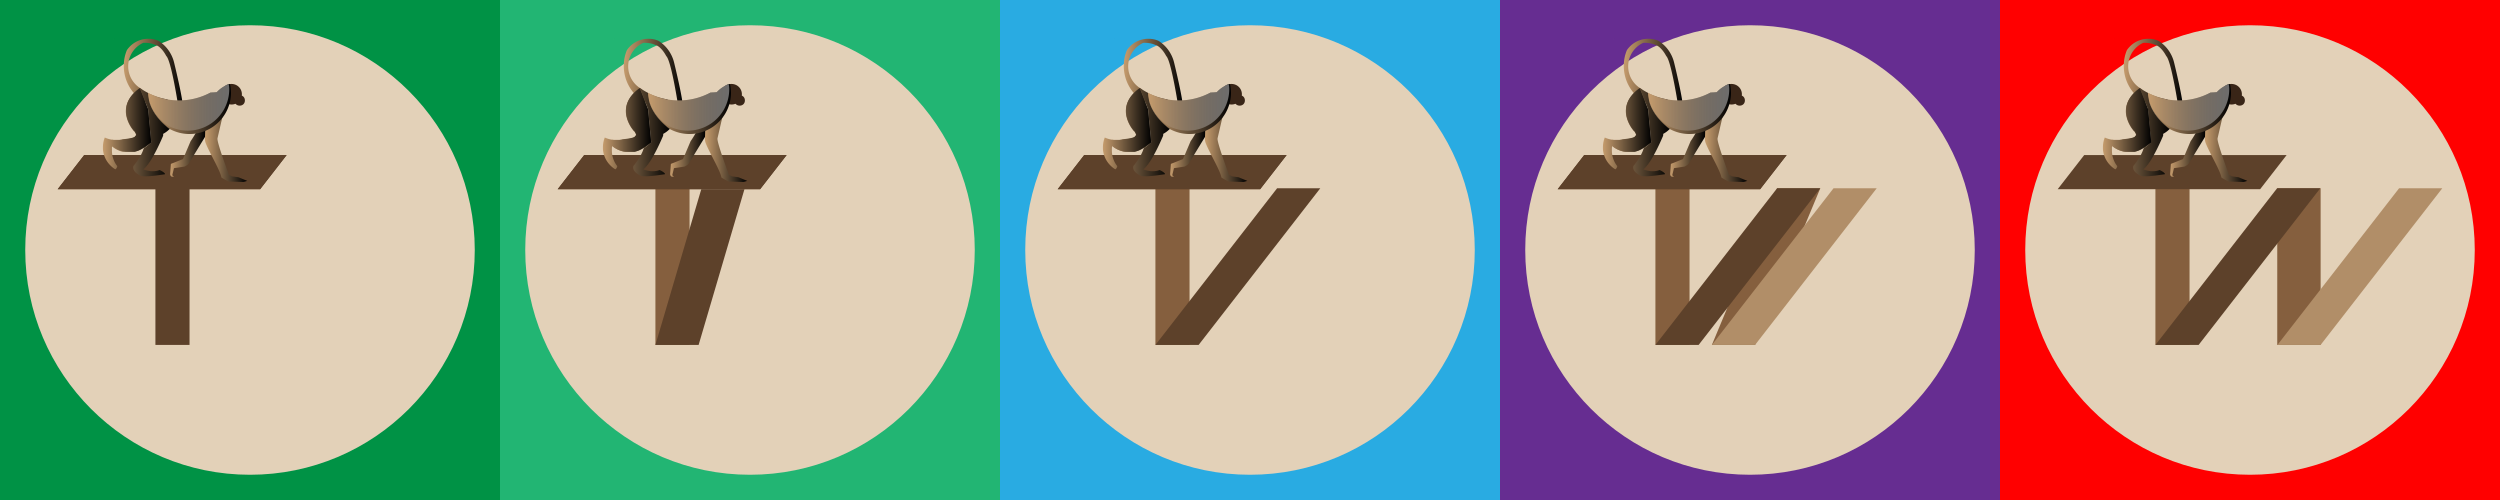 <svg xmlns="http://www.w3.org/2000/svg" xmlns:xlink="http://www.w3.org/1999/xlink" width="1500" height="300" viewBox="0 0 1500 300"><rect x="0" y="0" width="1500" height="300" fill="#333333" stroke="none"/><defs><style>.cls-1{isolation:isolate;}.cls-2{fill:red;}.cls-3{fill:#e3d1b8;}.cls-4{fill:#855f3e;}.cls-5{fill:#5d412a;}.cls-6{fill:#b18e68;}.cls-7{fill:#392517;}.cls-8{fill:url(#linear-gradient);}.cls-9{fill:url(#linear-gradient-2);}.cls-10{fill:url(#linear-gradient-4);}.cls-11{fill:url(#linear-gradient-6);}.cls-12{fill:url(#linear-gradient-8);}.cls-13{fill:url(#linear-gradient-9);}.cls-14{fill:url(#linear-gradient-10);}.cls-15{fill:url(#linear-gradient-11);}.cls-16{fill:url(#linear-gradient-12);}.cls-109,.cls-17,.cls-41,.cls-63,.cls-86{opacity:0.7;mix-blend-mode:soft-light;}.cls-17{fill:url(#linear-gradient-13);}.cls-18{fill:url(#linear-gradient-14);}.cls-19{fill:url(#linear-gradient-15);}.cls-20{fill:url(#linear-gradient-16);}.cls-21{fill:url(#linear-gradient-17);}.cls-22{fill:url(#linear-gradient-18);}.cls-23{fill:url(#linear-gradient-19);}.cls-24{fill:url(#linear-gradient-20);}.cls-25{fill:url(#linear-gradient-21);}.cls-26{fill:url(#linear-gradient-22);}.cls-27{fill:url(#linear-gradient-23);}.cls-28{fill:url(#linear-gradient-24);}.cls-29{fill:url(#linear-gradient-25);}.cls-30{fill:#29abe2;}.cls-31{fill:#662d91;}.cls-32{fill:url(#linear-gradient-26);}.cls-33{fill:url(#linear-gradient-27);}.cls-34{fill:url(#linear-gradient-29);}.cls-35{fill:url(#linear-gradient-31);}.cls-36{fill:url(#linear-gradient-33);}.cls-37{fill:url(#linear-gradient-34);}.cls-38{fill:url(#linear-gradient-35);}.cls-39{fill:url(#linear-gradient-36);}.cls-40{fill:url(#linear-gradient-37);}.cls-41{fill:url(#linear-gradient-38);}.cls-42{fill:url(#linear-gradient-39);}.cls-43{fill:url(#linear-gradient-40);}.cls-44{fill:url(#linear-gradient-41);}.cls-45{fill:url(#linear-gradient-42);}.cls-46{fill:url(#linear-gradient-43);}.cls-47{fill:url(#linear-gradient-44);}.cls-48{fill:url(#linear-gradient-45);}.cls-49{fill:url(#linear-gradient-46);}.cls-50{fill:url(#linear-gradient-47);}.cls-51{fill:url(#linear-gradient-48);}.cls-52{fill:url(#linear-gradient-49);}.cls-53{fill:url(#linear-gradient-50);}.cls-54{fill:url(#linear-gradient-51);}.cls-55{fill:url(#linear-gradient-52);}.cls-56{fill:url(#linear-gradient-54);}.cls-57{fill:url(#linear-gradient-56);}.cls-58{fill:url(#linear-gradient-58);}.cls-59{fill:url(#linear-gradient-59);}.cls-60{fill:url(#linear-gradient-60);}.cls-61{fill:url(#linear-gradient-61);}.cls-62{fill:url(#linear-gradient-62);}.cls-63{fill:url(#linear-gradient-63);}.cls-64{fill:url(#linear-gradient-64);}.cls-65{fill:url(#linear-gradient-65);}.cls-66{fill:url(#linear-gradient-66);}.cls-67{fill:url(#linear-gradient-67);}.cls-68{fill:url(#linear-gradient-68);}.cls-69{fill:url(#linear-gradient-69);}.cls-70{fill:url(#linear-gradient-70);}.cls-71{fill:url(#linear-gradient-71);}.cls-72{fill:url(#linear-gradient-72);}.cls-73{fill:url(#linear-gradient-73);}.cls-74{fill:url(#linear-gradient-74);}.cls-75{fill:url(#linear-gradient-75);}.cls-76{fill:#22b573;}.cls-77{fill:url(#linear-gradient-76);}.cls-78{fill:url(#linear-gradient-77);}.cls-79{fill:url(#linear-gradient-79);}.cls-80{fill:url(#linear-gradient-81);}.cls-81{fill:url(#linear-gradient-83);}.cls-82{fill:url(#linear-gradient-84);}.cls-83{fill:url(#linear-gradient-85);}.cls-84{fill:url(#linear-gradient-86);}.cls-85{fill:url(#linear-gradient-87);}.cls-86{fill:url(#linear-gradient-88);}.cls-87{fill:url(#linear-gradient-89);}.cls-88{fill:url(#linear-gradient-90);}.cls-89{fill:url(#linear-gradient-91);}.cls-90{fill:url(#linear-gradient-92);}.cls-91{fill:url(#linear-gradient-93);}.cls-92{fill:url(#linear-gradient-94);}.cls-93{fill:url(#linear-gradient-95);}.cls-94{fill:url(#linear-gradient-96);}.cls-95{fill:url(#linear-gradient-97);}.cls-96{fill:url(#linear-gradient-98);}.cls-97{fill:url(#linear-gradient-99);}.cls-98{fill:url(#linear-gradient-100);}.cls-99{fill:#009245;}.cls-100{fill:url(#linear-gradient-101);}.cls-101{fill:url(#linear-gradient-102);}.cls-102{fill:url(#linear-gradient-104);}.cls-103{fill:url(#linear-gradient-106);}.cls-104{fill:url(#linear-gradient-108);}.cls-105{fill:url(#linear-gradient-109);}.cls-106{fill:url(#linear-gradient-110);}.cls-107{fill:url(#linear-gradient-111);}.cls-108{fill:url(#linear-gradient-112);}.cls-109{fill:url(#linear-gradient-113);}.cls-110{fill:url(#linear-gradient-114);}.cls-111{fill:url(#linear-gradient-115);}.cls-112{fill:url(#linear-gradient-116);}.cls-113{fill:url(#linear-gradient-117);}.cls-114{fill:url(#linear-gradient-118);}.cls-115{fill:url(#linear-gradient-119);}.cls-116{fill:url(#linear-gradient-120);}.cls-117{fill:url(#linear-gradient-121);}.cls-118{fill:url(#linear-gradient-122);}.cls-119{fill:url(#linear-gradient-123);}.cls-120{fill:url(#linear-gradient-124);}.cls-121{fill:url(#linear-gradient-125);}</style><linearGradient id="linear-gradient" x1="1288.32" y1="86.2" x2="1289.35" y2="86.2" gradientUnits="userSpaceOnUse"><stop offset="0" stop-color="#c69c6d"/><stop offset="1"/></linearGradient><linearGradient id="linear-gradient-2" x1="1291.45" y1="82.13" x2="1291.45" y2="82.13" xlink:href="#linear-gradient"/><linearGradient id="linear-gradient-4" x1="1291.45" y1="81.78" x2="1295.39" y2="81.78" xlink:href="#linear-gradient"/><linearGradient id="linear-gradient-6" x1="1268.28" y1="23.4" x2="1268.46" y2="23.4" xlink:href="#linear-gradient"/><linearGradient id="linear-gradient-8" x1="1322.97" y1="87.23" x2="1348.32" y2="87.23" xlink:href="#linear-gradient"/><linearGradient id="linear-gradient-9" x1="1302.09" y1="90.52" x2="1323.25" y2="90.52" xlink:href="#linear-gradient"/><linearGradient id="linear-gradient-10" x1="1213.74" y1="3.33" x2="1250.2" y2="3.33" gradientTransform="translate(61.8 -16.55) rotate(2.64)" xlink:href="#linear-gradient"/><linearGradient id="linear-gradient-11" x1="1288.84" y1="66.58" x2="1301.84" y2="66.58" xlink:href="#linear-gradient"/><linearGradient id="linear-gradient-12" x1="1288.83" y1="65.41" x2="1338.6" y2="65.41" xlink:href="#linear-gradient"/><linearGradient id="linear-gradient-13" x1="1288.83" y1="64.44" x2="1337.55" y2="64.44" gradientUnits="userSpaceOnUse"><stop offset="0" stop-color="#fff" stop-opacity="0"/><stop offset="1" stop-color="#fff" stop-opacity="0.6"/></linearGradient><linearGradient id="linear-gradient-14" x1="1261.7" y1="79.25" x2="1301.84" y2="79.25" xlink:href="#linear-gradient"/><linearGradient id="linear-gradient-15" x1="1267.18" y1="78.58" x2="1290.71" y2="78.58" xlink:href="#linear-gradient"/><linearGradient id="linear-gradient-16" x1="1267.19" y1="83.92" x2="1272.02" y2="83.92" xlink:href="#linear-gradient"/><linearGradient id="linear-gradient-17" x1="1270.85" y1="83.95" x2="1271.68" y2="83.95" xlink:href="#linear-gradient"/><linearGradient id="linear-gradient-18" x1="1271.55" y1="83.87" x2="1272.2" y2="83.87" xlink:href="#linear-gradient"/><linearGradient id="linear-gradient-19" x1="1278.17" y1="91.42" x2="1278.56" y2="91.42" xlink:href="#linear-gradient"/><linearGradient id="linear-gradient-20" x1="1278.48" y1="91.4" x2="1278.87" y2="91.4" xlink:href="#linear-gradient"/><linearGradient id="linear-gradient-21" x1="1278.8" y1="91.37" x2="1279.14" y2="91.37" xlink:href="#linear-gradient"/><linearGradient id="linear-gradient-22" x1="1279.82" y1="89.87" x2="1287.84" y2="89.87" xlink:href="#linear-gradient"/><linearGradient id="linear-gradient-23" x1="1279.46" y1="91.27" x2="1279.9" y2="91.27" xlink:href="#linear-gradient"/><linearGradient id="linear-gradient-24" x1="1261.7" y1="72.08" x2="1301.84" y2="72.08" xlink:href="#linear-gradient"/><linearGradient id="linear-gradient-25" x1="1261.72" y1="77.15" x2="1290.72" y2="77.15" xlink:href="#linear-gradient"/><linearGradient id="linear-gradient-26" x1="988.32" y1="86.2" x2="989.35" y2="86.2" xlink:href="#linear-gradient"/><linearGradient id="linear-gradient-27" x1="991.45" y1="82.13" x2="991.45" y2="82.13" xlink:href="#linear-gradient"/><linearGradient id="linear-gradient-29" x1="991.45" y1="81.78" x2="995.39" y2="81.78" xlink:href="#linear-gradient"/><linearGradient id="linear-gradient-31" x1="968.28" y1="23.4" x2="968.46" y2="23.4" xlink:href="#linear-gradient"/><linearGradient id="linear-gradient-33" x1="1022.97" y1="87.23" x2="1048.32" y2="87.23" xlink:href="#linear-gradient"/><linearGradient id="linear-gradient-34" x1="1002.09" y1="90.52" x2="1023.25" y2="90.52" xlink:href="#linear-gradient"/><linearGradient id="linear-gradient-35" x1="914.06" y1="17.17" x2="950.52" y2="17.17" gradientTransform="translate(61.8 -16.55) rotate(2.64)" xlink:href="#linear-gradient"/><linearGradient id="linear-gradient-36" x1="988.84" y1="66.58" x2="1001.84" y2="66.58" xlink:href="#linear-gradient"/><linearGradient id="linear-gradient-37" x1="988.83" y1="65.41" x2="1038.6" y2="65.41" xlink:href="#linear-gradient"/><linearGradient id="linear-gradient-38" x1="988.83" y1="64.44" x2="1037.55" y2="64.44" xlink:href="#linear-gradient-13"/><linearGradient id="linear-gradient-39" x1="961.7" y1="79.25" x2="1001.84" y2="79.25" xlink:href="#linear-gradient"/><linearGradient id="linear-gradient-40" x1="967.18" y1="78.58" x2="990.71" y2="78.58" xlink:href="#linear-gradient"/><linearGradient id="linear-gradient-41" x1="967.19" y1="83.92" x2="972.02" y2="83.92" xlink:href="#linear-gradient"/><linearGradient id="linear-gradient-42" x1="970.85" y1="83.95" x2="971.68" y2="83.95" xlink:href="#linear-gradient"/><linearGradient id="linear-gradient-43" x1="971.55" y1="83.87" x2="972.2" y2="83.87" xlink:href="#linear-gradient"/><linearGradient id="linear-gradient-44" x1="978.17" y1="91.42" x2="978.56" y2="91.42" xlink:href="#linear-gradient"/><linearGradient id="linear-gradient-45" x1="978.48" y1="91.4" x2="978.87" y2="91.4" xlink:href="#linear-gradient"/><linearGradient id="linear-gradient-46" x1="978.8" y1="91.37" x2="979.14" y2="91.37" xlink:href="#linear-gradient"/><linearGradient id="linear-gradient-47" x1="979.82" y1="89.87" x2="987.84" y2="89.87" xlink:href="#linear-gradient"/><linearGradient id="linear-gradient-48" x1="979.46" y1="91.27" x2="979.9" y2="91.27" xlink:href="#linear-gradient"/><linearGradient id="linear-gradient-49" x1="961.7" y1="72.08" x2="1001.84" y2="72.08" xlink:href="#linear-gradient"/><linearGradient id="linear-gradient-50" x1="961.72" y1="77.15" x2="990.72" y2="77.15" xlink:href="#linear-gradient"/><linearGradient id="linear-gradient-51" x1="688.32" y1="86.2" x2="689.35" y2="86.2" xlink:href="#linear-gradient"/><linearGradient id="linear-gradient-52" x1="691.45" y1="82.13" x2="691.45" y2="82.13" xlink:href="#linear-gradient"/><linearGradient id="linear-gradient-54" x1="691.45" y1="81.78" x2="695.39" y2="81.78" xlink:href="#linear-gradient"/><linearGradient id="linear-gradient-56" x1="668.28" y1="23.4" x2="668.46" y2="23.4" xlink:href="#linear-gradient"/><linearGradient id="linear-gradient-58" x1="722.97" y1="87.23" x2="748.32" y2="87.23" xlink:href="#linear-gradient"/><linearGradient id="linear-gradient-59" x1="702.09" y1="90.52" x2="723.25" y2="90.52" xlink:href="#linear-gradient"/><linearGradient id="linear-gradient-60" x1="614.38" y1="31.02" x2="650.84" y2="31.02" gradientTransform="translate(61.8 -16.55) rotate(2.64)" xlink:href="#linear-gradient"/><linearGradient id="linear-gradient-61" x1="688.84" y1="66.58" x2="701.84" y2="66.58" xlink:href="#linear-gradient"/><linearGradient id="linear-gradient-62" x1="688.83" y1="65.41" x2="738.6" y2="65.41" xlink:href="#linear-gradient"/><linearGradient id="linear-gradient-63" x1="688.83" y1="64.44" x2="737.55" y2="64.44" xlink:href="#linear-gradient-13"/><linearGradient id="linear-gradient-64" x1="661.7" y1="79.25" x2="701.84" y2="79.25" xlink:href="#linear-gradient"/><linearGradient id="linear-gradient-65" x1="667.18" y1="78.58" x2="690.71" y2="78.58" xlink:href="#linear-gradient"/><linearGradient id="linear-gradient-66" x1="667.19" y1="83.92" x2="672.02" y2="83.92" xlink:href="#linear-gradient"/><linearGradient id="linear-gradient-67" x1="670.85" y1="83.95" x2="671.68" y2="83.95" xlink:href="#linear-gradient"/><linearGradient id="linear-gradient-68" x1="671.55" y1="83.87" x2="672.2" y2="83.87" xlink:href="#linear-gradient"/><linearGradient id="linear-gradient-69" x1="678.17" y1="91.42" x2="678.56" y2="91.42" xlink:href="#linear-gradient"/><linearGradient id="linear-gradient-70" x1="678.48" y1="91.4" x2="678.87" y2="91.4" xlink:href="#linear-gradient"/><linearGradient id="linear-gradient-71" x1="678.8" y1="91.37" x2="679.14" y2="91.37" xlink:href="#linear-gradient"/><linearGradient id="linear-gradient-72" x1="679.82" y1="89.87" x2="687.84" y2="89.87" xlink:href="#linear-gradient"/><linearGradient id="linear-gradient-73" x1="679.46" y1="91.27" x2="679.9" y2="91.27" xlink:href="#linear-gradient"/><linearGradient id="linear-gradient-74" x1="661.7" y1="72.08" x2="701.84" y2="72.08" xlink:href="#linear-gradient"/><linearGradient id="linear-gradient-75" x1="661.72" y1="77.15" x2="690.72" y2="77.15" xlink:href="#linear-gradient"/><linearGradient id="linear-gradient-76" x1="388.32" y1="86.2" x2="389.35" y2="86.2" xlink:href="#linear-gradient"/><linearGradient id="linear-gradient-77" x1="391.45" y1="82.13" x2="391.45" y2="82.13" xlink:href="#linear-gradient"/><linearGradient id="linear-gradient-79" x1="391.45" y1="81.78" x2="395.39" y2="81.78" xlink:href="#linear-gradient"/><linearGradient id="linear-gradient-81" x1="368.28" y1="23.4" x2="368.46" y2="23.4" xlink:href="#linear-gradient"/><linearGradient id="linear-gradient-83" x1="422.97" y1="87.23" x2="448.32" y2="87.23" xlink:href="#linear-gradient"/><linearGradient id="linear-gradient-84" x1="402.09" y1="90.52" x2="423.25" y2="90.52" xlink:href="#linear-gradient"/><linearGradient id="linear-gradient-85" x1="314.7" y1="44.86" x2="351.16" y2="44.86" gradientTransform="translate(61.8 -16.55) rotate(2.64)" xlink:href="#linear-gradient"/><linearGradient id="linear-gradient-86" x1="388.84" y1="66.58" x2="401.84" y2="66.58" xlink:href="#linear-gradient"/><linearGradient id="linear-gradient-87" x1="388.83" y1="65.41" x2="438.6" y2="65.41" xlink:href="#linear-gradient"/><linearGradient id="linear-gradient-88" x1="388.83" y1="64.44" x2="437.55" y2="64.44" xlink:href="#linear-gradient-13"/><linearGradient id="linear-gradient-89" x1="361.7" y1="79.25" x2="401.84" y2="79.25" xlink:href="#linear-gradient"/><linearGradient id="linear-gradient-90" x1="367.18" y1="78.58" x2="390.71" y2="78.58" xlink:href="#linear-gradient"/><linearGradient id="linear-gradient-91" x1="367.19" y1="83.92" x2="372.02" y2="83.92" xlink:href="#linear-gradient"/><linearGradient id="linear-gradient-92" x1="370.85" y1="83.95" x2="371.68" y2="83.95" xlink:href="#linear-gradient"/><linearGradient id="linear-gradient-93" x1="371.55" y1="83.87" x2="372.2" y2="83.87" xlink:href="#linear-gradient"/><linearGradient id="linear-gradient-94" x1="378.17" y1="91.42" x2="378.56" y2="91.42" xlink:href="#linear-gradient"/><linearGradient id="linear-gradient-95" x1="378.48" y1="91.4" x2="378.87" y2="91.4" xlink:href="#linear-gradient"/><linearGradient id="linear-gradient-96" x1="378.8" y1="91.37" x2="379.14" y2="91.37" xlink:href="#linear-gradient"/><linearGradient id="linear-gradient-97" x1="379.82" y1="89.87" x2="387.84" y2="89.87" xlink:href="#linear-gradient"/><linearGradient id="linear-gradient-98" x1="379.46" y1="91.27" x2="379.9" y2="91.27" xlink:href="#linear-gradient"/><linearGradient id="linear-gradient-99" x1="361.7" y1="72.08" x2="401.84" y2="72.08" xlink:href="#linear-gradient"/><linearGradient id="linear-gradient-100" x1="361.72" y1="77.15" x2="390.72" y2="77.15" xlink:href="#linear-gradient"/><linearGradient id="linear-gradient-101" x1="88.32" y1="86.2" x2="89.35" y2="86.2" xlink:href="#linear-gradient"/><linearGradient id="linear-gradient-102" x1="91.45" y1="82.13" x2="91.45" y2="82.13" xlink:href="#linear-gradient"/><linearGradient id="linear-gradient-104" x1="91.45" y1="81.78" x2="95.39" y2="81.78" xlink:href="#linear-gradient"/><linearGradient id="linear-gradient-106" x1="68.28" y1="23.4" x2="68.46" y2="23.4" xlink:href="#linear-gradient"/><linearGradient id="linear-gradient-108" x1="122.97" y1="87.23" x2="148.32" y2="87.23" xlink:href="#linear-gradient"/><linearGradient id="linear-gradient-109" x1="102.09" y1="90.52" x2="123.25" y2="90.52" xlink:href="#linear-gradient"/><linearGradient id="linear-gradient-110" x1="15.02" y1="58.7" x2="51.48" y2="58.7" gradientTransform="translate(61.8 -16.55) rotate(2.64)" xlink:href="#linear-gradient"/><linearGradient id="linear-gradient-111" x1="88.84" y1="66.58" x2="101.84" y2="66.58" xlink:href="#linear-gradient"/><linearGradient id="linear-gradient-112" x1="88.83" y1="65.41" x2="138.6" y2="65.41" xlink:href="#linear-gradient"/><linearGradient id="linear-gradient-113" x1="88.83" y1="64.44" x2="137.55" y2="64.44" xlink:href="#linear-gradient-13"/><linearGradient id="linear-gradient-114" x1="61.7" y1="79.25" x2="101.84" y2="79.25" xlink:href="#linear-gradient"/><linearGradient id="linear-gradient-115" x1="67.18" y1="78.58" x2="90.71" y2="78.58" xlink:href="#linear-gradient"/><linearGradient id="linear-gradient-116" x1="67.19" y1="83.92" x2="72.02" y2="83.92" xlink:href="#linear-gradient"/><linearGradient id="linear-gradient-117" x1="70.85" y1="83.95" x2="71.68" y2="83.95" xlink:href="#linear-gradient"/><linearGradient id="linear-gradient-118" x1="71.55" y1="83.87" x2="72.2" y2="83.87" xlink:href="#linear-gradient"/><linearGradient id="linear-gradient-119" x1="78.17" y1="91.42" x2="78.56" y2="91.42" xlink:href="#linear-gradient"/><linearGradient id="linear-gradient-120" x1="78.48" y1="91.4" x2="78.87" y2="91.4" xlink:href="#linear-gradient"/><linearGradient id="linear-gradient-121" x1="78.8" y1="91.37" x2="79.14" y2="91.37" xlink:href="#linear-gradient"/><linearGradient id="linear-gradient-122" x1="79.82" y1="89.87" x2="87.84" y2="89.87" xlink:href="#linear-gradient"/><linearGradient id="linear-gradient-123" x1="79.46" y1="91.27" x2="79.9" y2="91.27" xlink:href="#linear-gradient"/><linearGradient id="linear-gradient-124" x1="61.7" y1="72.08" x2="101.84" y2="72.08" xlink:href="#linear-gradient"/><linearGradient id="linear-gradient-125" x1="61.72" y1="77.15" x2="90.72" y2="77.15" xlink:href="#linear-gradient"/></defs><title>logo_spritesheet</title><g class="cls-1"><g id="Layer_3" data-name="Layer 3"><rect class="cls-2" x="1200" width="300" height="300"/><circle class="cls-3" cx="1350" cy="150" r="134.86"/><rect class="cls-4" x="1293.25" y="93.04" width="20.47" height="113.91"/><rect class="cls-4" x="1366.35" y="112.95" width="26.02" height="94.01"/><polygon class="cls-5" points="1293.26 206.96 1319.17 206.96 1392.18 112.95 1366.27 112.95 1293.26 206.96"/><polygon class="cls-6" points="1366.45 206.96 1392.36 206.96 1465.38 112.95 1439.46 112.95 1366.45 206.96"/><polygon class="cls-5" points="1250.52 93.04 1234.62 113.51 1234.62 113.51 1356.09 113.51 1371.98 93.04 1250.52 93.04"/><path class="cls-7" d="M1345.14,56.52a6.15,6.15,0,0,1-.06.87,6.17,6.17,0,0,1-6.13,5.32,7.2,7.2,0,0,1-1-.08,6.2,6.2,0,0,1-5.08-5.21,6.56,6.56,0,0,1-.07-.9,6.18,6.18,0,0,1,4.8-6h0a4.94,4.94,0,0,1,.87-.14l.53,0A6.19,6.19,0,0,1,1345.14,56.52Z"/><circle class="cls-7" cx="1343.81" cy="60.26" r="3.13"/><path class="cls-8" d="M1289.35,85.61a5.77,5.77,0,0,1-1,1.17"/><path class="cls-9" d="M1291.45,82.12v0"/><path class="cls-8" d="M1289.35,85.61a5.77,5.77,0,0,1-1,1.17"/><path class="cls-10" d="M1295.39,81.41h0a15.5,15.5,0,0,1-3.94.71v0"/><path class="cls-8" d="M1289.35,85.61a5.77,5.77,0,0,1-1,1.17"/><path class="cls-11" d="M1268.46,23.24l-.06.17-.12.14Z"/><path class="cls-11" d="M1268.46,23.24l-.06.17-.12.14Z"/><path class="cls-12" d="M1323.61,68.3s-.75,12.52-.62,15.83,9.07,17.44,9.88,22.4a43.73,43.73,0,0,0,4.25,2.37c.38,0,9,.32,9,.32l2.25-.69-5.25-2.19-3.76-.5-1.94-1s-7.44-19.65-6.88-21.9l3.76-16.26A7.79,7.79,0,0,0,1323.61,68.3Z"/><path class="cls-13" d="M1318.61,77.63a64.71,64.71,0,0,1-4.26,7.13l-4.56,10.69-7.26,2.88-.44,6.13s.06,1.25.94,1.5c0,0,1.25.19,1.44,0,0,0-1.25-.43-1-1.25l.94-3.81,6.25-.94s2.19-.94,2.75-2.07L1323,82.13l.28-7.13Z"/><path class="cls-14" d="M1304.48,37.64a21.4,21.4,0,0,0-9.36-13.13,15.34,15.34,0,0,0-5.4-1.24H1289a15.52,15.52,0,0,0-9,2.86,15.82,15.82,0,0,0-3.88,4,1.22,1.22,0,0,0-.07.17,24.67,24.67,0,0,0-1.76,8.14,24.89,24.89,0,0,0,13.32,23.21,15.43,15.43,0,0,1,5.72-2.39,24.85,24.85,0,0,1-8.15-5.43l-.62-.64h0a15.52,15.52,0,0,1,1.36-27.47,14.84,14.84,0,0,1,1.89,0,15.63,15.63,0,0,1,5.45,1.25c3.69,1.08,6.47,6.66,6.47,6.66,3,2.73,7.21,30.14,7.21,30.14a1.52,1.52,0,0,0,2.67.13C1310,60.19,1304.48,37.64,1304.48,37.64Z"/><path class="cls-15" d="M1288.84,55.76h0c.13,12.88,13,21.64,13,21.64l-1.32-17.72A40,40,0,0,1,1288.84,55.76Z"/><path class="cls-16" d="M1338.6,55.51a24.89,24.89,0,0,1-36.76,21.89,35.74,35.74,0,0,1-10.93-12.84,21.49,21.49,0,0,1-2.08-8.8h0a40,40,0,0,0,11.68,3.92,40.56,40.56,0,0,0,6.84.58,40.21,40.21,0,0,0,19-4.75,28.74,28.74,0,0,0,3.75-.23.05.05,0,0,0,0,0,17.53,17.53,0,0,1,4.7-3.63h0a6.11,6.11,0,0,1,2.33-1.1h0l.17,0a4.87,4.87,0,0,1,.65-.1.06.06,0,0,1,.06.05A24.82,24.82,0,0,1,1338.6,55.51Z"/><path class="cls-17" d="M1337.55,53.49a24.89,24.89,0,0,1-36.76,21.89,36.47,36.47,0,0,1-9.88-10.82,21.49,21.49,0,0,1-2.08-8.8h0a40,40,0,0,0,11.68,3.92,40.56,40.56,0,0,0,6.84.58,40.21,40.21,0,0,0,19-4.75,28.74,28.74,0,0,0,3.75-.23.05.05,0,0,0,0,0,17.53,17.53,0,0,1,4.7-3.63h0a6.11,6.11,0,0,1,2.33-1.1h0l.17,0A24.62,24.62,0,0,1,1337.55,53.49Z"/><path class="cls-18" d="M1295.77,102c-4.75,1.88-9.88-.41-9.88-.41,5-3.22,12-20.2,12-20.2,0-.36,0-.72,0-1.08a15.54,15.54,0,0,0,3.89-2.93s-12.87-8.76-13-21.64h0a40.26,40.26,0,0,1-5-3.06l5,12.71,1.87,19.92a23.13,23.13,0,0,1-4.5,3.72c-1.45,5.1-6.14,10.53-6.14,10.53-1,3.82,4.44,5.88,4.44,5.88,2.57,1.13,14.52-.93,14.52-.93C1299,103.46,1295.77,102,1295.77,102Z"/><path class="cls-19" d="M1280.35,78.2c.24.27.43.52.6.75l.12-.14C1280.83,78.62,1280.59,78.41,1280.35,78.2Z"/><path class="cls-20" d="M1268.27,84h0c-.36,0-.71-.08-1.06-.13h0C1267.56,83.9,1267.92,84,1268.27,84Z"/><path class="cls-21" d="M1270.85,84l.23,0-.17,0Z"/><path class="cls-22" d="M1271.55,83.88l.18,0-.13,0Z"/><path class="cls-23" d="M1278.17,91.43l.31,0h0Z"/><path class="cls-24" d="M1278.48,91.41l.32,0h-.06Z"/><path class="cls-25" d="M1279.07,91.35H1279l-.2,0Z"/><path class="cls-26" d="M1286.35,88.49h0a15.39,15.39,0,0,1-6.53,2.74,4.21,4.21,0,0,0,.49-.09l.11,0,.21,0,.3-.07h0l.29-.07.24-.07.35-.1.28-.09.35-.12.21-.08h0l.23-.09,0,0,.53-.22,0,0,.26-.11.27-.13.53-.28.26-.14.26-.15.25-.15h0l.24-.16.24-.16.25-.17Z"/><path class="cls-27" d="M1279.46,91.3l.36-.06h0l-.18,0Z"/><path class="cls-28" d="M1290.71,85.33a22.91,22.91,0,0,1-4.48,3.7l0,0c0-.19.1-.37.14-.55h0l-.24.17-.25.17-.24.16-.24.16h0l-.25.15-.26.15-.26.14-.53.28-.27.13-.26.11,0,0-.53.22,0,0-.23.09h0l-.21.08-.35.12-.28.09-.35.1-.24.07-.29.07h0l-.3.07-.1,0-.11,0-.11,0h0l-.2,0h0l-.26,0h0l-.09,0h-.09l-.14,0h-.08l-.21,0H1279l-.2,0h-.06l-.26,0h0l-.28,0h0l-.3,0h-1.5l-.21,0h-.06l-.25,0-.18,0-.26,0-.26,0-.24,0h0l-.26,0-.21,0h0l-.79-.16-.25-.07-.25-.06-.74-.23-.17-.05a15.75,15.75,0,0,1-1.85-.78l-.16-.08-.31-.16-.26-.15c-.2-.11-.39-.22-.57-.34l-.2-.12h0l-.24-.16-.5-.34c-.31-.23-.6-.46-.9-.71h0V83.85h0c.35.05.7.1,1.06.13H1271l.26,0h.3l.18,0h0l.17,0h.11l.14,0,.29,0h0l.23,0s0,0,0,0l.24,0,.29-.07.36-.09h0c3.72-.34,7.61-1,7.41-2,0,0,1.49-.25-.11-2.45h0l.12-.14c-.24-.19-.48-.4-.72-.61h0c-.24-.26-12.6-14.14,3.49-25.5h0l5,12.7Z"/><path class="cls-29" d="M1286.37,88.49h0a15.28,15.28,0,0,1-5.42,2.51h0l-.3.07-.1,0-.22,0h0l-.2,0h0l-.23,0h0l-.09,0h-.09l-.14,0h-.08l-.21,0H1279l-.2,0h-.06l-.26,0h0l-.28,0h0l-.3,0h-1.5l-.21,0h-.06l-.25,0-.18,0-.26,0-.5-.06h0l-.47-.08h0a15.51,15.51,0,0,1-6.28-2.7c-.31-.23-.62-.47-.91-.72h0c0,.31-.08.63-.11.94s0,.9,0,1.35A15.45,15.45,0,0,0,1269.2,98a16,16,0,0,0,1.15,1.67,2.62,2.62,0,0,1-1.14,1.93,14.66,14.66,0,0,1-2.45-1.84,15.44,15.44,0,0,1-5-10.25c0-.39,0-.79,0-1.19V88a15.41,15.41,0,0,1,1.12-5.49l.44.2a15.19,15.19,0,0,0,3.93,1.12h0c.35.05.71.1,1.06.13h2.64l.34,0h.35a16.91,16.91,0,0,0,2.05-.42h0c3.72-.34,7.61-1,7.41-2,0,0,1.49-.25-.11-2.45h0l.13-.14c-.25-.19-.49-.4-.72-.61,0,0-12.75-14,3.47-25.5h0l5,12.7,1.87,19.93"/><rect class="cls-30" x="900" width="300" height="300"/><circle class="cls-3" cx="1050" cy="150" r="134.86"/><rect class="cls-4" x="993.25" y="93.04" width="20.47" height="113.91"/><polygon class="cls-5" points="950.52 93.04 934.62 113.51 934.62 113.51 1056.09 113.51 1071.98 93.04 950.52 93.04"/><polygon class="cls-5" points="993.25 206.96 1019.17 206.96 1092.18 112.95 1066.27 112.95 993.25 206.96"/><rect class="cls-31" x="900" width="300" height="300"/><circle class="cls-3" cx="1050" cy="150" r="134.86"/><polygon class="cls-4" points="1066.27 112.95 1027.12 206.96 1053.03 206.96 1092.18 112.95 1066.27 112.95"/><rect class="cls-4" x="993.25" y="93.04" width="20.47" height="113.91"/><polygon class="cls-5" points="950.52 93.04 934.62 113.51 934.62 113.51 1056.09 113.51 1071.98 93.04 950.52 93.04"/><polygon class="cls-5" points="993.25 206.96 1019.17 206.96 1092.18 112.95 1066.27 112.95 993.25 206.96"/><polygon class="cls-6" points="1027.12 206.96 1053.03 206.96 1126.04 112.95 1100.13 112.95 1027.12 206.96"/><polygon class="cls-5" points="950.52 93.04 934.62 113.51 934.62 113.51 1056.09 113.51 1071.98 93.04 950.52 93.04"/><path class="cls-7" d="M1045.14,56.52a6.15,6.15,0,0,1-.06.87,6.17,6.17,0,0,1-6.13,5.32,7.2,7.2,0,0,1-1-.08,6.2,6.2,0,0,1-5.08-5.21,6.56,6.56,0,0,1-.07-.9,6.18,6.18,0,0,1,4.8-6h0a4.94,4.94,0,0,1,.87-.14l.53,0A6.19,6.19,0,0,1,1045.14,56.52Z"/><circle class="cls-7" cx="1043.81" cy="60.26" r="3.13"/><path class="cls-32" d="M989.35,85.61a5.77,5.77,0,0,1-1,1.17"/><path class="cls-33" d="M991.45,82.12v0"/><path class="cls-32" d="M989.35,85.61a5.77,5.77,0,0,1-1,1.17"/><path class="cls-34" d="M995.39,81.41h0a15.5,15.5,0,0,1-3.94.71v0"/><path class="cls-32" d="M989.35,85.61a5.77,5.77,0,0,1-1,1.17"/><path class="cls-35" d="M968.46,23.24l-.06.17-.12.14Z"/><path class="cls-35" d="M968.46,23.24l-.06.17-.12.14Z"/><path class="cls-36" d="M1023.61,68.3s-.75,12.52-.62,15.83,9.07,17.44,9.88,22.4a43.73,43.73,0,0,0,4.25,2.37c.38,0,9,.32,9,.32l2.25-.69-5.25-2.19-3.76-.5-1.94-1s-7.44-19.65-6.88-21.9l3.76-16.26A7.79,7.79,0,0,0,1023.61,68.3Z"/><path class="cls-37" d="M1018.61,77.63a64.71,64.71,0,0,1-4.26,7.13l-4.56,10.69-7.26,2.88-.44,6.13s.06,1.25.94,1.5c0,0,1.25.19,1.44,0,0,0-1.25-.43-1-1.25l.94-3.81,6.25-.94s2.19-.94,2.75-2.07L1023,82.13l.28-7.13Z"/><path class="cls-38" d="M1004.48,37.64a21.4,21.4,0,0,0-9.36-13.13,15.34,15.34,0,0,0-5.4-1.24H989a15.52,15.52,0,0,0-9,2.86,15.82,15.82,0,0,0-3.88,4,1.22,1.22,0,0,0-.07.17,24.67,24.67,0,0,0-1.76,8.14,24.89,24.89,0,0,0,13.32,23.21,15.43,15.43,0,0,1,5.72-2.39,24.85,24.85,0,0,1-8.15-5.43l-.62-.64h0a15.52,15.52,0,0,1,1.36-27.47,14.84,14.84,0,0,1,1.89,0,15.63,15.63,0,0,1,5.45,1.25c3.69,1.08,6.47,6.66,6.47,6.66,3,2.73,7.21,30.14,7.21,30.14a1.52,1.52,0,0,0,2.67.13C1010,60.19,1004.48,37.64,1004.48,37.64Z"/><path class="cls-39" d="M988.84,55.76h0c.13,12.88,13,21.64,13,21.64l-1.32-17.72A40,40,0,0,1,988.84,55.76Z"/><path class="cls-40" d="M1038.6,55.51a24.89,24.89,0,0,1-36.76,21.89,35.74,35.74,0,0,1-10.93-12.84,21.49,21.49,0,0,1-2.08-8.8h0a40,40,0,0,0,11.68,3.92,40.56,40.56,0,0,0,6.84.58,40.21,40.21,0,0,0,19-4.75,28.74,28.74,0,0,0,3.75-.23.05.05,0,0,0,0,0,17.53,17.53,0,0,1,4.7-3.63h0a6.11,6.11,0,0,1,2.33-1.1h0l.17,0a4.87,4.87,0,0,1,.65-.1.06.06,0,0,1,.06.05A24.82,24.82,0,0,1,1038.6,55.51Z"/><path class="cls-41" d="M1037.55,53.49a24.89,24.89,0,0,1-36.76,21.89,36.47,36.47,0,0,1-9.88-10.82,21.49,21.49,0,0,1-2.08-8.8h0a40,40,0,0,0,11.68,3.92,40.56,40.56,0,0,0,6.84.58,40.21,40.21,0,0,0,19-4.75,28.74,28.74,0,0,0,3.75-.23.05.05,0,0,0,0,0,17.53,17.53,0,0,1,4.7-3.63h0a6.11,6.11,0,0,1,2.33-1.1h0l.17,0A24.62,24.62,0,0,1,1037.55,53.49Z"/><path class="cls-42" d="M995.77,102c-4.75,1.88-9.88-.41-9.88-.41,5-3.22,12-20.2,12-20.2,0-.36.05-.72.05-1.08a15.54,15.54,0,0,0,3.89-2.93s-12.87-8.76-13-21.64h0a40.26,40.26,0,0,1-5-3.06l5,12.71,1.87,19.92a23.13,23.13,0,0,1-4.5,3.72c-1.45,5.1-6.14,10.53-6.14,10.53-1,3.82,4.44,5.88,4.44,5.88,2.57,1.13,14.52-.93,14.52-.93C999,103.46,995.77,102,995.77,102Z"/><path class="cls-43" d="M980.35,78.2c.24.27.43.52.6.75l.12-.14C980.83,78.62,980.59,78.41,980.35,78.2Z"/><path class="cls-44" d="M968.27,84h0c-.36,0-.71-.08-1.06-.13h0C967.56,83.9,967.92,84,968.27,84Z"/><path class="cls-45" d="M970.85,84l.23,0-.17,0Z"/><path class="cls-46" d="M971.55,83.88l.18,0-.13,0Z"/><path class="cls-47" d="M978.17,91.43l.31,0h0Z"/><path class="cls-48" d="M978.48,91.41l.32,0h-.06Z"/><path class="cls-49" d="M979.07,91.35H979l-.2,0Z"/><path class="cls-50" d="M986.35,88.49h0a15.39,15.39,0,0,1-6.53,2.74,4.21,4.21,0,0,0,.49-.09l.11,0,.21,0,.3-.07h0l.29-.07.24-.07.35-.1.28-.09.35-.12.21-.08h0l.23-.09.05,0,.53-.22,0,0,.26-.11.27-.13.53-.28.26-.14.26-.15.25-.15h0l.24-.16.24-.16.25-.17Z"/><path class="cls-51" d="M979.46,91.3l.36-.06h0l-.18,0Z"/><path class="cls-52" d="M990.71,85.33a22.91,22.91,0,0,1-4.48,3.7l0,0c0-.19.1-.37.14-.55h0l-.24.17-.25.17-.24.16-.24.16h0l-.25.15-.26.15-.26.14-.53.28-.27.13-.26.11,0,0-.53.22-.05,0-.23.09h0l-.21.08-.35.12-.28.09-.35.1-.24.07-.29.07h0l-.3.07-.1,0-.11,0-.11,0h0l-.2,0h0l-.26,0h0l-.09,0h-.09l-.14,0h-.08l-.21,0H979l-.2,0h-.06l-.26,0h0l-.28,0h0l-.3,0h-1.5l-.21,0h-.06l-.25,0-.18,0-.26,0-.26,0-.24,0h0l-.26,0-.21,0h0l-.79-.16-.25-.07-.25-.06-.74-.23-.17-.05a15.75,15.75,0,0,1-1.85-.78l-.16-.08-.31-.16-.26-.15c-.2-.11-.39-.22-.57-.34l-.2-.12h0l-.24-.16-.5-.34c-.31-.23-.6-.46-.9-.71h0V83.85h0c.35.05.7.1,1.06.13H971l.26,0h.3l.18,0h0l.17,0h.11l.14,0,.29,0h0l.23,0s0,0,0,0l.24,0,.29-.07.36-.09h0c3.72-.34,7.61-1,7.41-2,0,0,1.49-.25-.11-2.45h0l.12-.14c-.24-.19-.48-.4-.72-.61h0c-.24-.26-12.6-14.14,3.49-25.5h0l5,12.7Z"/><path class="cls-53" d="M986.37,88.49h0A15.28,15.28,0,0,1,980.93,91h0l-.3.07-.1,0-.22,0h0l-.2,0h0l-.23,0h0l-.09,0h-.09l-.14,0h-.08l-.21,0H979l-.2,0h-.06l-.26,0h0l-.28,0h0l-.3,0h-1.5l-.21,0h-.06l-.25,0-.18,0-.26,0-.5-.06h0l-.47-.08h0a15.51,15.51,0,0,1-6.28-2.7c-.31-.23-.62-.47-.91-.72h0c0,.31-.08.63-.11.94s-.05.9-.05,1.35A15.45,15.45,0,0,0,969.2,98a16,16,0,0,0,1.15,1.67,2.62,2.62,0,0,1-1.14,1.93,14.66,14.66,0,0,1-2.45-1.84,15.44,15.44,0,0,1-5-10.25c0-.39,0-.79,0-1.19V88a15.41,15.41,0,0,1,1.12-5.49l.44.2a15.19,15.19,0,0,0,3.93,1.12h0c.35.05.71.1,1.06.13h2.64l.34,0h.35a16.91,16.91,0,0,0,2-.42h0c3.72-.34,7.61-1,7.41-2,0,0,1.49-.25-.11-2.45h0l.13-.14c-.25-.19-.49-.4-.72-.61,0,0-12.75-14,3.47-25.5h0l5,12.7,1.87,19.93"/><rect class="cls-30" x="600" width="300" height="300"/><circle class="cls-3" cx="750" cy="150" r="134.86"/><rect class="cls-4" x="693.25" y="93.04" width="20.47" height="113.91"/><polygon class="cls-5" points="650.52 93.04 634.62 113.51 634.62 113.51 756.09 113.51 771.98 93.04 650.52 93.04"/><polygon class="cls-5" points="693.25 206.96 719.17 206.96 792.18 112.95 766.27 112.95 693.25 206.96"/><polygon class="cls-5" points="650.52 93.04 634.62 113.51 634.62 113.51 756.09 113.51 771.98 93.04 650.52 93.04"/><path class="cls-7" d="M745.14,56.52a6.15,6.15,0,0,1-.06.87A6.17,6.17,0,0,1,739,62.71a7.2,7.2,0,0,1-1.05-.08,6.2,6.2,0,0,1-5.08-5.21,6.56,6.56,0,0,1-.07-.9,6.18,6.18,0,0,1,4.8-6h0a4.94,4.94,0,0,1,.87-.14l.53,0A6.19,6.19,0,0,1,745.14,56.52Z"/><circle class="cls-7" cx="743.81" cy="60.26" r="3.13"/><path class="cls-54" d="M689.35,85.61a5.77,5.77,0,0,1-1,1.17"/><path class="cls-55" d="M691.45,82.12v0"/><path class="cls-54" d="M689.35,85.61a5.77,5.77,0,0,1-1,1.17"/><path class="cls-56" d="M695.39,81.41h0a15.5,15.5,0,0,1-3.94.71v0"/><path class="cls-54" d="M689.35,85.61a5.77,5.77,0,0,1-1,1.17"/><path class="cls-57" d="M668.46,23.24l-.06.17-.12.14Z"/><path class="cls-57" d="M668.46,23.24l-.06.17-.12.14Z"/><path class="cls-58" d="M723.61,68.3s-.75,12.52-.62,15.83,9.07,17.44,9.88,22.4a43.73,43.73,0,0,0,4.25,2.37c.38,0,9,.32,9,.32l2.25-.69-5.25-2.19-3.76-.5-1.94-1s-7.44-19.65-6.88-21.9l3.76-16.26A7.79,7.79,0,0,0,723.61,68.3Z"/><path class="cls-59" d="M718.61,77.63a64.71,64.71,0,0,1-4.26,7.13l-4.56,10.69-7.26,2.88-.44,6.13s.06,1.25.94,1.5c0,0,1.25.19,1.44,0,0,0-1.25-.43-1-1.25l.94-3.81,6.25-.94s2.19-.94,2.75-2.07L723,82.13l.28-7.13Z"/><path class="cls-60" d="M704.48,37.64a21.4,21.4,0,0,0-9.36-13.13,15.34,15.34,0,0,0-5.4-1.24H689a15.52,15.52,0,0,0-9,2.86,15.82,15.82,0,0,0-3.88,4,1.22,1.22,0,0,0-.07.17,24.67,24.67,0,0,0-1.76,8.14,24.89,24.89,0,0,0,13.32,23.21,15.43,15.43,0,0,1,5.72-2.39,24.85,24.85,0,0,1-8.15-5.43l-.62-.64h0a15.52,15.52,0,0,1,1.36-27.47,14.84,14.84,0,0,1,1.89,0,15.63,15.63,0,0,1,5.45,1.25c3.69,1.08,6.47,6.66,6.47,6.66,3,2.73,7.21,30.14,7.21,30.14a1.52,1.52,0,0,0,2.67.13C710,60.19,704.48,37.64,704.48,37.64Z"/><path class="cls-61" d="M688.84,55.76h0c.13,12.88,13,21.64,13,21.64l-1.32-17.72A40,40,0,0,1,688.84,55.76Z"/><path class="cls-62" d="M738.6,55.51A24.89,24.89,0,0,1,701.84,77.4a35.74,35.74,0,0,1-10.93-12.84,21.49,21.49,0,0,1-2.08-8.8h0a40,40,0,0,0,11.68,3.92,40.56,40.56,0,0,0,6.84.58,40.21,40.21,0,0,0,19-4.75,28.74,28.74,0,0,0,3.75-.23.05.05,0,0,0,0,0,17.53,17.53,0,0,1,4.7-3.63h0a6.11,6.11,0,0,1,2.33-1.1h0l.17,0a4.87,4.87,0,0,1,.65-.1.06.06,0,0,1,.06.05A24.82,24.82,0,0,1,738.6,55.51Z"/><path class="cls-63" d="M737.55,53.49a24.89,24.89,0,0,1-36.76,21.89,36.47,36.47,0,0,1-9.88-10.82,21.49,21.49,0,0,1-2.08-8.8h0a40,40,0,0,0,11.68,3.92,40.56,40.56,0,0,0,6.84.58,40.21,40.21,0,0,0,19-4.75,28.74,28.74,0,0,0,3.75-.23.05.05,0,0,0,0,0,17.53,17.53,0,0,1,4.7-3.63h0a6.11,6.11,0,0,1,2.33-1.1h0l.17,0A24.62,24.62,0,0,1,737.55,53.49Z"/><path class="cls-64" d="M695.77,102c-4.75,1.88-9.88-.41-9.88-.41,5-3.22,12-20.2,12-20.2,0-.36.05-.72.05-1.08a15.54,15.54,0,0,0,3.89-2.93s-12.87-8.76-13-21.64h0a40.26,40.26,0,0,1-5-3.06l5,12.71,1.87,19.92a23.13,23.13,0,0,1-4.5,3.72c-1.45,5.1-6.14,10.53-6.14,10.53-1,3.82,4.44,5.88,4.44,5.88,2.57,1.13,14.52-.93,14.52-.93C699,103.46,695.77,102,695.77,102Z"/><path class="cls-65" d="M680.35,78.2c.24.27.43.52.6.75l.12-.14C680.83,78.62,680.59,78.41,680.35,78.2Z"/><path class="cls-66" d="M668.27,84h0c-.36,0-.71-.08-1.06-.13h0C667.56,83.9,667.92,84,668.27,84Z"/><path class="cls-67" d="M670.85,84l.23,0-.17,0Z"/><path class="cls-68" d="M671.55,83.88l.18,0-.13,0Z"/><path class="cls-69" d="M678.17,91.43l.31,0h0Z"/><path class="cls-70" d="M678.48,91.41l.32,0h-.06Z"/><path class="cls-71" d="M679.07,91.35H679l-.2,0Z"/><path class="cls-72" d="M686.35,88.49h0a15.39,15.39,0,0,1-6.53,2.74,4.21,4.21,0,0,0,.49-.09l.11,0,.21,0,.3-.07h0l.29-.07.24-.07.35-.1.28-.09.35-.12.21-.08h0l.23-.09.05,0,.53-.22,0,0,.26-.11.27-.13.53-.28.26-.14.26-.15.25-.15h0l.24-.16.24-.16.25-.17Z"/><path class="cls-73" d="M679.46,91.3l.36-.06h0l-.18,0Z"/><path class="cls-74" d="M690.71,85.33a22.91,22.91,0,0,1-4.48,3.7l0,0c0-.19.1-.37.14-.55h0l-.24.17-.25.17-.24.16-.24.16h0l-.25.15-.26.15-.26.14-.53.28-.27.13-.26.11,0,0-.53.22-.05,0-.23.09h0l-.21.08-.35.12-.28.09-.35.1-.24.07-.29.07h0l-.3.07-.1,0-.11,0-.11,0h0l-.2,0h0l-.26,0h0l-.09,0h-.09l-.14,0h-.08l-.21,0H679l-.2,0h-.06l-.26,0h0l-.28,0h0l-.3,0h-1.5l-.21,0h-.06l-.25,0-.18,0-.26,0-.26,0-.24,0h0l-.26,0-.21,0h0l-.79-.16-.25-.07-.25-.06-.74-.23-.17-.05a15.75,15.75,0,0,1-1.85-.78l-.16-.08-.31-.16-.26-.15c-.2-.11-.39-.22-.57-.34l-.2-.12h0l-.24-.16-.5-.34c-.31-.23-.6-.46-.9-.71h0V83.85h0c.35.05.7.1,1.06.13H671l.26,0h.3l.18,0h0l.17,0h.11l.14,0,.29,0h0l.23,0s0,0,0,0l.24,0,.29-.07.36-.09h0c3.72-.34,7.61-1,7.41-2,0,0,1.49-.25-.11-2.45h0l.12-.14c-.24-.19-.48-.4-.72-.61h0c-.24-.26-12.6-14.14,3.49-25.5h0l5,12.7Z"/><path class="cls-75" d="M686.37,88.49h0A15.28,15.28,0,0,1,680.93,91h0l-.3.07-.1,0-.22,0h0l-.2,0h0l-.23,0h0l-.09,0h-.09l-.14,0h-.08l-.21,0H679l-.2,0h-.06l-.26,0h0l-.28,0h0l-.3,0h-1.5l-.21,0h-.06l-.25,0-.18,0-.26,0-.5-.06h0l-.47-.08h0a15.51,15.51,0,0,1-6.28-2.7c-.31-.23-.62-.47-.91-.72h0c0,.31-.08.63-.11.94s-.05.9-.05,1.35A15.45,15.45,0,0,0,669.2,98a16,16,0,0,0,1.15,1.67,2.62,2.62,0,0,1-1.14,1.93,14.66,14.66,0,0,1-2.45-1.84,15.44,15.44,0,0,1-5-10.25c0-.39,0-.79,0-1.19V88a15.41,15.41,0,0,1,1.12-5.49l.44.2a15.19,15.19,0,0,0,3.93,1.12h0c.35.05.71.1,1.06.13h2.64l.34,0h.35a16.91,16.91,0,0,0,2-.42h0c3.72-.34,7.61-1,7.41-2,0,0,1.49-.25-.11-2.45h0l.13-.14c-.25-.19-.49-.4-.72-.61,0,0-12.75-14,3.47-25.5h0l5,12.7,1.87,19.93"/><rect class="cls-76" x="300" width="300" height="300"/><circle class="cls-3" cx="450" cy="150" r="134.86"/><rect class="cls-4" x="393.25" y="93.04" width="20.47" height="113.91"/><polygon class="cls-5" points="350.52 93.04 334.62 113.51 334.62 113.51 456.08 113.51 471.98 93.04 350.52 93.04"/><polygon class="cls-5" points="393.25 206.96 420.77 113.51 446.68 113.51 419.17 206.96 393.25 206.96"/><polygon class="cls-5" points="350.52 93.04 334.62 113.51 334.62 113.51 456.08 113.51 471.98 93.04 350.52 93.04"/><path class="cls-7" d="M445.14,56.52a6.15,6.15,0,0,1-.06.87A6.17,6.17,0,0,1,439,62.71a7.2,7.2,0,0,1-1.05-.08,6.2,6.2,0,0,1-5.08-5.21,6.56,6.56,0,0,1-.07-.9,6.18,6.18,0,0,1,4.8-6h0a4.94,4.94,0,0,1,.87-.14l.53,0A6.19,6.19,0,0,1,445.14,56.52Z"/><circle class="cls-7" cx="443.81" cy="60.26" r="3.13"/><path class="cls-77" d="M389.35,85.61a5.77,5.77,0,0,1-1,1.17"/><path class="cls-78" d="M391.45,82.12v0"/><path class="cls-77" d="M389.35,85.61a5.77,5.77,0,0,1-1,1.17"/><path class="cls-79" d="M395.39,81.41h0a15.5,15.5,0,0,1-3.94.71v0"/><path class="cls-77" d="M389.35,85.61a5.77,5.77,0,0,1-1,1.17"/><path class="cls-80" d="M368.46,23.24l-.06.17-.12.14Z"/><path class="cls-80" d="M368.46,23.24l-.06.17-.12.14Z"/><path class="cls-81" d="M423.61,68.3s-.75,12.52-.62,15.83,9.07,17.44,9.88,22.4a43.73,43.73,0,0,0,4.25,2.37c.38,0,8.95.32,8.95.32l2.25-.69-5.25-2.19-3.76-.5-1.94-1s-7.44-19.65-6.88-21.9l3.76-16.26A7.79,7.79,0,0,0,423.61,68.3Z"/><path class="cls-82" d="M418.61,77.63a64.71,64.71,0,0,1-4.26,7.13l-4.56,10.69-7.26,2.88-.44,6.13s.06,1.25.94,1.5c0,0,1.25.19,1.44,0,0,0-1.25-.43-1-1.25l.94-3.81,6.25-.94s2.19-.94,2.75-2.07L423,82.13l.28-7.13Z"/><path class="cls-83" d="M404.48,37.64a21.4,21.4,0,0,0-9.36-13.13,15.34,15.34,0,0,0-5.4-1.24H389a15.52,15.52,0,0,0-9,2.86,15.82,15.82,0,0,0-3.88,4,1.22,1.22,0,0,0-.07.17,24.67,24.67,0,0,0-1.76,8.14,24.89,24.89,0,0,0,13.32,23.21,15.43,15.43,0,0,1,5.72-2.39,24.85,24.85,0,0,1-8.15-5.43l-.62-.64h0a15.52,15.52,0,0,1,1.36-27.47,14.84,14.84,0,0,1,1.89,0,15.63,15.63,0,0,1,5.45,1.25c3.69,1.08,6.47,6.66,6.47,6.66,3.05,2.73,7.21,30.14,7.21,30.14a1.52,1.52,0,0,0,2.67.13C410,60.19,404.48,37.64,404.48,37.64Z"/><path class="cls-84" d="M388.84,55.76h0c.13,12.88,13,21.64,13,21.64l-1.32-17.72A40,40,0,0,1,388.84,55.76Z"/><path class="cls-85" d="M438.6,55.51A24.89,24.89,0,0,1,401.84,77.4a35.74,35.74,0,0,1-10.93-12.84,21.49,21.49,0,0,1-2.08-8.8h0a40,40,0,0,0,11.68,3.92,40.56,40.56,0,0,0,6.84.58,40.21,40.21,0,0,0,19-4.75,28.74,28.74,0,0,0,3.75-.23l0,0a17.53,17.53,0,0,1,4.7-3.63h0a6.11,6.11,0,0,1,2.33-1.1h0l.17,0a4.87,4.87,0,0,1,.65-.1.06.06,0,0,1,.06.05A24.82,24.82,0,0,1,438.6,55.51Z"/><path class="cls-86" d="M437.55,53.49a24.89,24.89,0,0,1-36.76,21.89,36.47,36.47,0,0,1-9.88-10.82,21.49,21.49,0,0,1-2.08-8.8h0a40,40,0,0,0,11.68,3.92,40.56,40.56,0,0,0,6.84.58,40.21,40.21,0,0,0,19-4.75,28.74,28.74,0,0,0,3.75-.23l0,0a17.53,17.53,0,0,1,4.7-3.63h0a6.11,6.11,0,0,1,2.33-1.1h0l.17,0A24.62,24.62,0,0,1,437.55,53.49Z"/><path class="cls-87" d="M395.77,102c-4.75,1.88-9.88-.41-9.88-.41,5-3.22,12-20.2,12-20.2,0-.36.05-.72.05-1.08a15.54,15.54,0,0,0,3.89-2.93s-12.87-8.76-13-21.64h0a40.26,40.26,0,0,1-5-3.06l5,12.71,1.87,19.92a23.13,23.13,0,0,1-4.5,3.72c-1.45,5.1-6.14,10.53-6.14,10.53-1,3.82,4.44,5.88,4.44,5.88,2.57,1.13,14.52-.93,14.52-.93C399,103.46,395.77,102,395.77,102Z"/><path class="cls-88" d="M380.35,78.2c.24.27.43.52.6.75l.12-.14C380.83,78.62,380.59,78.41,380.35,78.2Z"/><path class="cls-89" d="M368.27,84h0c-.36,0-.71-.08-1.06-.13h0C367.56,83.9,367.92,84,368.27,84Z"/><path class="cls-90" d="M370.85,84l.23,0-.17,0Z"/><path class="cls-91" d="M371.55,83.88l.18,0-.13,0Z"/><path class="cls-92" d="M378.17,91.43l.31,0h0Z"/><path class="cls-93" d="M378.48,91.41l.32,0h-.06Z"/><path class="cls-94" d="M379.07,91.35H379l-.2,0Z"/><path class="cls-95" d="M386.35,88.49h0a15.39,15.39,0,0,1-6.53,2.74,4.21,4.21,0,0,0,.49-.09l.11,0,.21,0,.3-.07h0l.29-.07.24-.07.35-.1.28-.09.35-.12.21-.08h0l.23-.09.05,0,.53-.22,0,0,.26-.11.27-.13.53-.28.26-.14.26-.15.25-.15h0l.24-.16.24-.16.25-.17Z"/><path class="cls-96" d="M379.46,91.3l.36-.06h0l-.18,0Z"/><path class="cls-97" d="M390.71,85.33a22.91,22.91,0,0,1-4.48,3.7l0,0c.05-.19.1-.37.14-.55h0l-.24.17-.25.17-.24.16-.24.16h0l-.25.15-.26.15-.26.14-.53.28-.27.13-.26.11,0,0-.53.22-.05,0-.23.09h0l-.21.08-.35.12-.28.09-.35.1-.24.07-.29.07h0l-.3.07-.1,0-.11,0-.11,0h0l-.2,0h0l-.26,0h0l-.09,0h-.09l-.14,0h-.08l-.21,0H379l-.2,0h-.06l-.26,0h0l-.28,0h0l-.3,0h-1.5l-.21,0h-.06l-.25,0-.18,0-.26,0-.26,0-.24,0h0l-.26,0-.21,0h0l-.79-.16-.25-.07-.25-.06-.74-.23-.17-.05a15.75,15.75,0,0,1-1.85-.78l-.16-.08-.31-.16-.26-.15c-.2-.11-.39-.22-.57-.34l-.2-.12h0l-.24-.16-.5-.34c-.31-.23-.6-.46-.9-.71h0V83.85h0c.35.05.7.1,1.06.13H371l.26,0h.3l.18,0h0l.17,0h.11l.14,0,.29,0h0l.23,0s0,0,0,0l.24,0,.29-.07.36-.09h0c3.72-.34,7.61-1,7.41-2,0,0,1.49-.25-.11-2.45h0l.12-.14c-.24-.19-.48-.4-.72-.61h0c-.24-.26-12.6-14.14,3.49-25.5h0l5,12.7Z"/><path class="cls-98" d="M386.37,88.49h0A15.28,15.28,0,0,1,380.93,91h0l-.3.07-.1,0-.22,0h0l-.2,0h0l-.23,0h0l-.09,0h-.09l-.14,0h-.08l-.21,0H379l-.2,0h-.06l-.26,0h0l-.28,0h0l-.3,0h-1.5l-.21,0h-.06l-.25,0-.18,0-.26,0-.5-.06h0l-.47-.08h0a15.51,15.51,0,0,1-6.28-2.7c-.31-.23-.62-.47-.91-.72h0c0,.31-.08.63-.11.94s-.05.9-.05,1.35A15.45,15.45,0,0,0,369.2,98a16,16,0,0,0,1.15,1.67,2.62,2.62,0,0,1-1.14,1.93,14.66,14.66,0,0,1-2.45-1.84,15.44,15.44,0,0,1-5-10.25c0-.39,0-.79,0-1.19V88a15.41,15.41,0,0,1,1.12-5.49l.44.2a15.19,15.19,0,0,0,3.93,1.12h0c.35.05.71.1,1.06.13h2.64l.34,0h.35a16.91,16.91,0,0,0,2-.42h0c3.72-.34,7.61-1,7.41-2,0,0,1.49-.25-.11-2.45h0l.13-.14c-.25-.19-.49-.4-.72-.61,0,0-12.75-14,3.47-25.5h0l5,12.7,1.87,19.93"/><rect class="cls-99" width="300" height="300"/><circle class="cls-3" cx="150" cy="150" r="134.86"/><rect class="cls-5" x="93.25" y="93.04" width="20.47" height="113.91"/><polygon class="cls-5" points="50.52 93.04 34.62 113.51 34.62 113.51 156.09 113.51 171.98 93.04 50.52 93.04"/><polygon class="cls-5" points="50.52 93.04 34.62 113.51 34.62 113.51 156.09 113.51 171.98 93.04 50.52 93.04"/><path class="cls-7" d="M145.14,56.52a6.15,6.15,0,0,1-.06.87A6.17,6.17,0,0,1,139,62.71a7.2,7.2,0,0,1-1-.08,6.2,6.2,0,0,1-5.08-5.21,6.56,6.56,0,0,1-.07-.9,6.18,6.18,0,0,1,4.8-6h0a4.94,4.94,0,0,1,.87-.14l.53,0A6.19,6.19,0,0,1,145.14,56.52Z"/><circle class="cls-7" cx="143.81" cy="60.26" r="3.13"/><path class="cls-100" d="M89.35,85.61a5.77,5.77,0,0,1-1,1.17"/><path class="cls-101" d="M91.45,82.12v0"/><path class="cls-100" d="M89.35,85.61a5.77,5.77,0,0,1-1,1.17"/><path class="cls-102" d="M95.39,81.41h0a15.5,15.5,0,0,1-3.94.71v0"/><path class="cls-100" d="M89.35,85.61a5.77,5.77,0,0,1-1,1.17"/><path class="cls-103" d="M68.46,23.24l-.06.17-.12.14Z"/><path class="cls-103" d="M68.46,23.24l-.06.17-.12.14Z"/><path class="cls-104" d="M123.61,68.3s-.75,12.52-.62,15.83,9.07,17.44,9.88,22.4a43.73,43.73,0,0,0,4.25,2.37c.38,0,8.95.32,8.95.32l2.25-.69-5.25-2.19-3.76-.5-1.94-1s-7.44-19.65-6.88-21.9l3.76-16.26A7.79,7.79,0,0,0,123.61,68.3Z"/><path class="cls-105" d="M118.61,77.63a64.71,64.71,0,0,1-4.26,7.13l-4.56,10.69-7.26,2.88-.44,6.13s.06,1.25.94,1.5c0,0,1.25.19,1.44,0,0,0-1.25-.43-1-1.25l.94-3.81,6.25-.94s2.19-.94,2.75-2.07L123,82.13l.28-7.13Z"/><path class="cls-106" d="M104.48,37.64a21.4,21.4,0,0,0-9.36-13.13,15.34,15.34,0,0,0-5.4-1.24H89a15.52,15.52,0,0,0-9,2.86,15.82,15.82,0,0,0-3.88,4,1.22,1.22,0,0,0-.07.17,24.67,24.67,0,0,0-1.76,8.14A24.89,24.89,0,0,0,87.62,61.63a15.43,15.43,0,0,1,5.72-2.39,24.85,24.85,0,0,1-8.15-5.43l-.62-.64h0A15.52,15.52,0,0,1,85.93,25.7a14.84,14.84,0,0,1,1.89,0,15.63,15.63,0,0,1,5.45,1.25C97,28,99.74,33.58,99.74,33.58c3.05,2.73,7.21,30.14,7.21,30.14a1.52,1.52,0,0,0,2.67.13C110,60.19,104.48,37.64,104.48,37.64Z"/><path class="cls-107" d="M88.84,55.76h0c.13,12.88,13,21.64,13,21.64l-1.32-17.72A40,40,0,0,1,88.84,55.76Z"/><path class="cls-108" d="M138.6,55.51A24.89,24.89,0,0,1,101.84,77.4,35.74,35.74,0,0,1,90.91,64.56a21.49,21.49,0,0,1-2.08-8.8h0a40,40,0,0,0,11.68,3.92,40.56,40.56,0,0,0,6.84.58,40.21,40.21,0,0,0,19-4.75,28.74,28.74,0,0,0,3.75-.23l0,0a17.53,17.53,0,0,1,4.7-3.63h0a6.11,6.11,0,0,1,2.33-1.1h0l.17,0a4.87,4.87,0,0,1,.65-.1.06.06,0,0,1,.06.05A24.82,24.82,0,0,1,138.6,55.51Z"/><path class="cls-109" d="M137.55,53.49a24.89,24.89,0,0,1-36.76,21.89,36.47,36.47,0,0,1-9.88-10.82,21.49,21.49,0,0,1-2.08-8.8h0a40,40,0,0,0,11.68,3.92,40.56,40.56,0,0,0,6.84.58,40.21,40.21,0,0,0,19-4.75,28.74,28.74,0,0,0,3.75-.23l0,0a17.53,17.53,0,0,1,4.7-3.63h0a6.11,6.11,0,0,1,2.33-1.1h0l.17,0A24.62,24.62,0,0,1,137.55,53.49Z"/><path class="cls-110" d="M95.77,102c-4.75,1.88-9.88-.41-9.88-.41,5-3.22,12-20.2,12-20.2,0-.36,0-.72,0-1.08a15.54,15.54,0,0,0,3.89-2.93S89,68.64,88.84,55.76h0a40.26,40.26,0,0,1-5-3.06l5,12.71,1.87,19.92a23.13,23.13,0,0,1-4.5,3.72c-1.45,5.1-6.14,10.53-6.14,10.53-1,3.82,4.44,5.88,4.44,5.88,2.57,1.13,14.52-.93,14.52-.93C99,103.46,95.77,102,95.77,102Z"/><path class="cls-111" d="M80.35,78.2c.24.27.43.52.6.75l.12-.14C80.83,78.62,80.59,78.41,80.35,78.2Z"/><path class="cls-112" d="M68.27,84h0c-.36,0-.71-.08-1.06-.13h0C67.56,83.9,67.92,84,68.27,84Z"/><path class="cls-113" d="M70.85,84l.23,0-.17,0Z"/><path class="cls-114" d="M71.55,83.88l.18,0-.13,0Z"/><path class="cls-115" d="M78.17,91.43l.31,0h0Z"/><path class="cls-116" d="M78.48,91.41l.32,0h-.06Z"/><path class="cls-117" d="M79.07,91.35H79l-.2,0Z"/><path class="cls-118" d="M86.35,88.49h0a15.39,15.39,0,0,1-6.53,2.74,4.21,4.21,0,0,0,.49-.09l.11,0,.21,0,.3-.07h0l.29-.07.24-.07.35-.1.28-.09.35-.12.21-.08h0l.23-.09,0,0,.53-.22,0,0,.26-.11.27-.13.53-.28.26-.14.26-.15.25-.15h0l.24-.16.24-.16.25-.17Z"/><path class="cls-119" d="M79.46,91.3l.36-.06h0l-.18,0Z"/><path class="cls-120" d="M90.71,85.33A22.91,22.91,0,0,1,86.23,89l0,0c.05-.19.1-.37.14-.55h0l-.24.17-.25.17-.24.16-.24.16h0l-.25.15-.26.15-.26.14-.53.28-.27.13-.26.11,0,0-.53.22,0,0-.23.09h0l-.21.08-.35.12-.28.09-.35.1-.24.07-.29.07h0l-.3.07-.1,0-.11,0-.11,0h0l-.2,0h0l-.26,0h0l-.09,0H79.6l-.14,0h-.08l-.21,0H79l-.2,0h-.06l-.26,0h0l-.28,0h0l-.3,0h-1.5l-.21,0h-.06l-.25,0-.18,0-.26,0-.26,0-.24,0h0l-.26,0-.21,0h0L73.59,91,73.34,91l-.25-.06-.74-.23-.17-.05a15.75,15.75,0,0,1-1.85-.78l-.16-.08-.31-.16-.26-.15c-.2-.11-.39-.22-.57-.34l-.2-.12h0l-.24-.16-.5-.34c-.31-.23-.6-.46-.9-.71h0V83.85h0c.35.05.7.1,1.06.13H71l.26,0h.3l.18,0h0l.17,0h.11l.14,0,.29,0h0l.23,0s0,0,0,0l.24,0,.29-.07.36-.09h0c3.72-.34,7.61-1,7.41-2,0,0,1.49-.25-.11-2.45h0l.12-.14c-.24-.19-.48-.4-.72-.61h0c-.24-.26-12.6-14.14,3.49-25.5h0l5,12.7Z"/><path class="cls-121" d="M86.37,88.49h0A15.28,15.28,0,0,1,80.93,91h0l-.3.07-.1,0-.22,0h0l-.2,0h0l-.23,0h0l-.09,0H79.6l-.14,0h-.08l-.21,0H79l-.2,0h-.06l-.26,0h0l-.28,0h0l-.3,0h-1.5l-.21,0h-.06l-.25,0-.18,0-.26,0-.5-.06h0l-.47-.08h0a15.51,15.51,0,0,1-6.28-2.7c-.31-.23-.62-.47-.91-.72h0c0,.31-.08.63-.11.94s0,.9,0,1.35A15.45,15.45,0,0,0,69.2,98a16,16,0,0,0,1.15,1.67,2.62,2.62,0,0,1-1.14,1.93,14.66,14.66,0,0,1-2.45-1.84,15.44,15.44,0,0,1-5-10.25c0-.39,0-.79,0-1.19V88a15.41,15.41,0,0,1,1.12-5.49l.44.2a15.19,15.19,0,0,0,3.93,1.12h0c.35.05.71.1,1.06.13h2.64l.34,0h.35a16.91,16.91,0,0,0,2.05-.42h0c3.72-.34,7.61-1,7.41-2,0,0,1.49-.25-.11-2.45h0l.13-.14c-.25-.19-.49-.4-.72-.61,0,0-12.75-14,3.47-25.5h0l5,12.7,1.87,19.93"/></g></g></svg>
